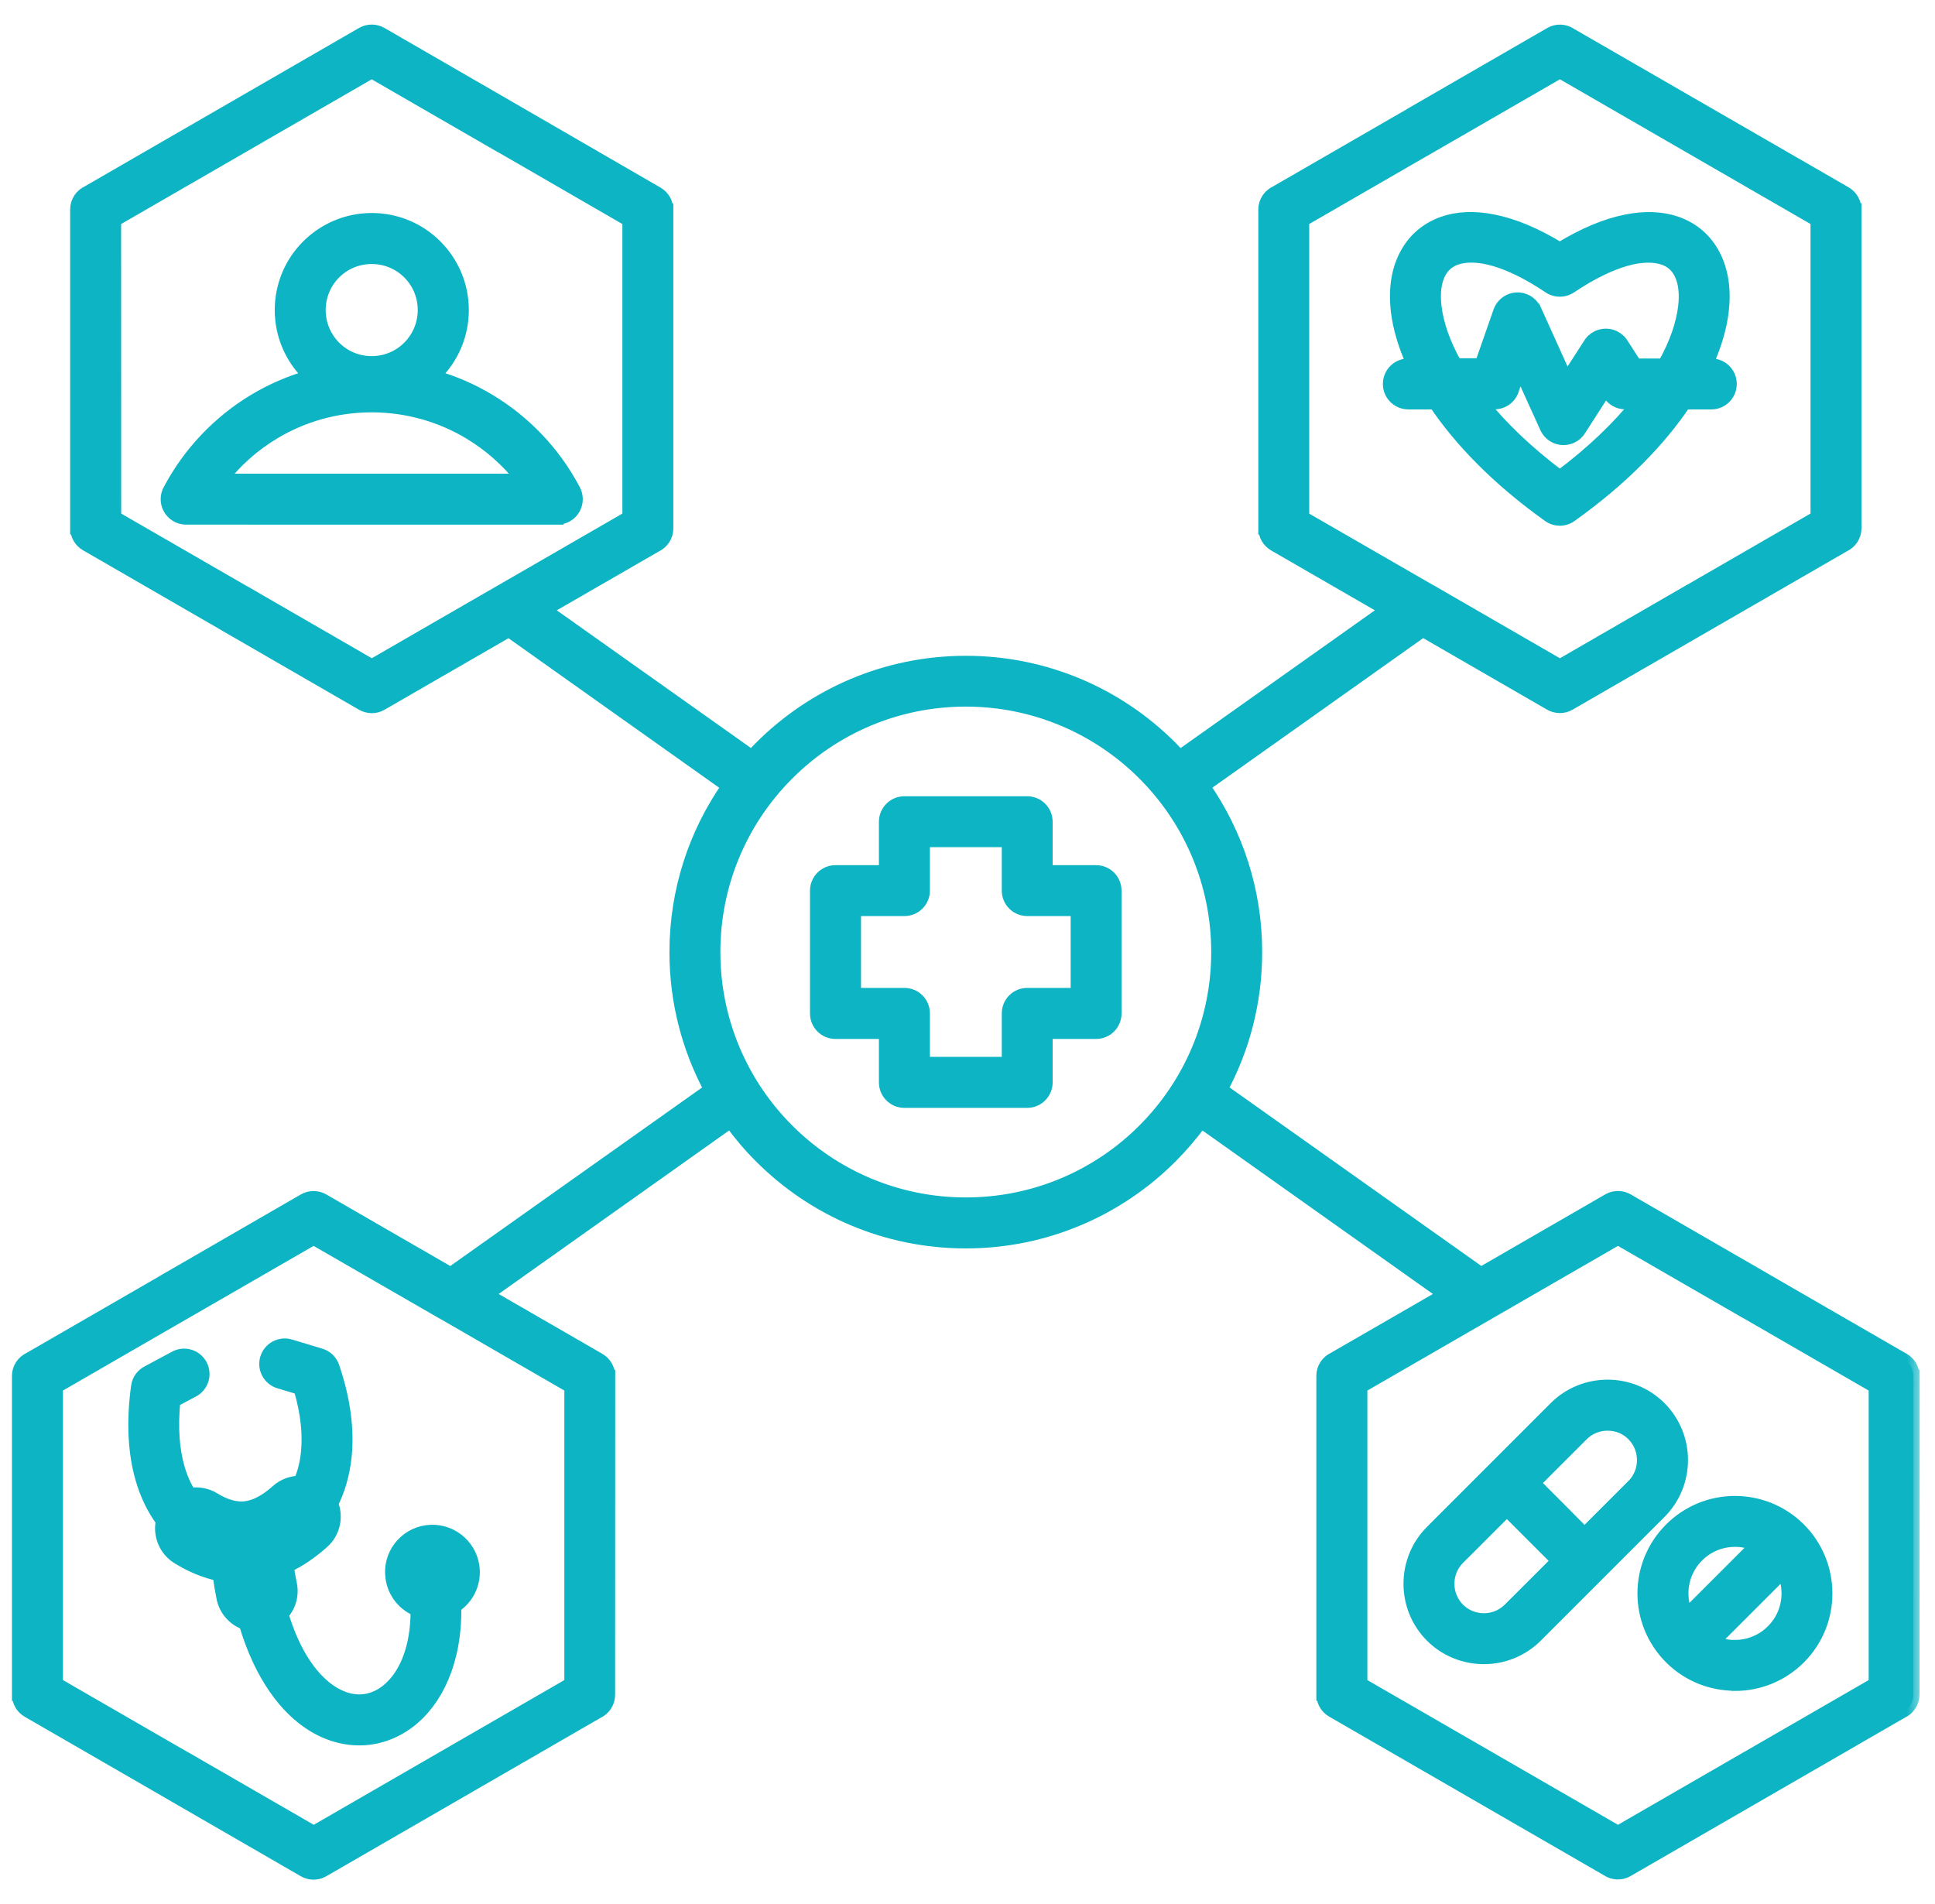<svg width="63" height="62" viewBox="0 0 63 62" fill="none" xmlns="http://www.w3.org/2000/svg"><mask id="path-1-outside-1_3973_59" maskUnits="userSpaceOnUse" x="-0.411" y="0" width="63" height="62" fill="black"><rect fill="white" x="-0.411" width="63" height="62"></rect><path fill-rule="evenodd" clip-rule="evenodd" d="M29.445 26.125H33.443C33.791 26.125 34.072 26.407 34.072 26.755V28.369H35.686C36.034 28.369 36.315 28.65 36.315 28.998V32.998C36.315 33.346 36.034 33.627 35.686 33.627H34.072V35.242C34.072 35.589 33.791 35.871 33.443 35.871H29.445C29.097 35.871 28.816 35.589 28.816 35.242V33.627H27.201C26.854 33.627 26.572 33.346 26.572 32.998V28.998C26.572 28.65 26.854 28.369 27.201 28.369H28.816V26.755C28.816 26.407 29.097 26.125 29.445 26.125ZM14.671 41.457L10.532 39.068C10.343 38.956 10.1 38.945 9.895 39.063L5.401 41.659V41.662L0.958 44.227C0.74 44.327 0.589 44.547 0.589 44.8V55.181H0.592C0.592 55.398 0.704 55.608 0.906 55.723L5.367 58.299C5.378 58.306 5.388 58.314 5.401 58.319L9.895 60.916C10.082 61.023 10.319 61.033 10.522 60.916L19.459 55.754C19.676 55.654 19.827 55.434 19.827 55.181L19.83 44.798H19.827C19.827 44.581 19.715 44.371 19.513 44.253L15.865 42.148L23.782 36.531C24.079 36.94 24.404 37.324 24.762 37.679C26.473 39.391 28.834 40.447 31.445 40.447C34.054 40.447 36.418 39.388 38.127 37.679C38.482 37.324 38.81 36.94 39.106 36.531L47.023 42.148L43.427 44.223C43.209 44.322 43.058 44.542 43.058 44.796V55.176H43.061C43.061 55.393 43.173 55.603 43.376 55.718L52.328 60.888C52.52 61.016 52.778 61.033 52.991 60.908L61.928 55.746C62.145 55.647 62.296 55.427 62.296 55.173L62.299 44.798H62.296C62.296 44.581 62.184 44.371 61.982 44.254L57.521 41.678C57.511 41.67 57.5 41.665 57.487 41.657L53.001 39.066C52.812 38.954 52.569 38.943 52.364 39.061L48.218 41.455L39.774 35.467C40.49 34.137 40.894 32.615 40.894 30.998C40.894 28.991 40.267 27.128 39.198 25.596L46.325 20.539L50.463 22.928C50.653 23.041 50.896 23.051 51.1 22.933L60.038 17.772C60.255 17.672 60.406 17.452 60.406 17.199V6.818H60.403C60.403 6.601 60.291 6.391 60.089 6.273L51.136 1.107C50.944 0.979 50.686 0.961 50.474 1.086L45.979 3.682V3.685L41.536 6.25C41.319 6.35 41.168 6.57 41.168 6.823V17.204H41.17C41.17 17.421 41.283 17.631 41.485 17.748L45.133 19.854L38.413 24.619C38.318 24.519 38.224 24.419 38.126 24.32C36.415 22.608 34.054 21.552 31.445 21.552C28.836 21.552 26.473 22.611 24.761 24.32C24.664 24.417 24.57 24.517 24.477 24.619L17.758 19.854L21.354 17.779C21.572 17.679 21.722 17.459 21.722 17.206V6.826H21.72C21.72 6.609 21.607 6.399 21.405 6.281L16.944 3.7C16.934 3.693 16.924 3.685 16.911 3.68L12.417 1.083C12.23 0.976 11.992 0.968 11.79 1.083L2.853 6.245C2.635 6.345 2.484 6.565 2.484 6.818V17.199H2.487C2.487 17.416 2.599 17.626 2.802 17.743L7.263 20.319C7.273 20.327 7.283 20.332 7.296 20.34L11.782 22.931C11.972 23.043 12.215 23.054 12.419 22.936L16.566 20.542L23.692 25.599C22.623 27.131 21.996 28.993 21.996 31.001C21.996 32.618 22.403 34.14 23.117 35.47L14.671 41.457ZM48.499 42.746L52.678 40.334L56.858 42.746C56.871 42.754 56.881 42.759 56.894 42.764L61.04 45.159V54.817L56.863 57.229H56.861L52.678 59.644L44.319 54.817V45.159L48.468 42.764C48.478 42.757 48.489 42.752 48.499 42.746ZM16.285 19.249L12.105 21.662L7.925 19.247C7.913 19.239 7.902 19.234 7.89 19.229L3.746 16.837L3.743 7.179L12.102 2.352L16.285 4.767C16.297 4.772 16.308 4.779 16.32 4.784L20.464 7.179V16.837L16.315 19.232C16.305 19.239 16.295 19.244 16.285 19.249ZM13.893 49.857C14.627 49.755 15.308 50.269 15.41 51.006C15.484 51.535 15.236 52.034 14.819 52.31C14.85 54.078 14.223 55.377 13.328 56.063C12.875 56.408 12.353 56.602 11.808 56.626C11.271 56.648 10.716 56.508 10.189 56.185C9.302 55.643 8.481 54.564 7.977 52.868C7.621 52.74 7.335 52.436 7.25 52.037C7.202 51.804 7.161 51.551 7.122 51.277C6.675 51.182 6.227 50.998 5.787 50.727C5.368 50.469 5.176 49.98 5.273 49.525C4.992 49.144 4.761 48.683 4.605 48.138C4.375 47.333 4.303 46.335 4.467 45.141C4.495 44.923 4.633 44.747 4.818 44.657L5.7 44.184C6.005 44.02 6.386 44.138 6.549 44.442C6.711 44.747 6.595 45.128 6.291 45.289L5.672 45.619C5.585 46.486 5.646 47.207 5.813 47.791C5.907 48.12 6.035 48.404 6.189 48.642C6.45 48.599 6.728 48.645 6.971 48.793C7.337 49.018 7.672 49.113 7.979 49.08C8.304 49.044 8.649 48.862 9.013 48.537C9.225 48.346 9.491 48.251 9.757 48.248C9.877 47.972 9.962 47.655 9.997 47.299C10.059 46.709 9.995 46.01 9.757 45.21L9.089 45.01C8.757 44.91 8.568 44.56 8.667 44.227C8.767 43.895 9.118 43.706 9.45 43.805L10.435 44.102C10.645 44.163 10.796 44.325 10.857 44.519C11.23 45.621 11.335 46.596 11.248 47.427C11.187 48.008 11.033 48.52 10.813 48.957C10.985 49.384 10.883 49.893 10.519 50.218C10.146 50.553 9.762 50.814 9.366 51.001C9.391 51.182 9.422 51.367 9.465 51.566C9.545 51.937 9.432 52.305 9.194 52.563C9.593 53.889 10.2 54.712 10.847 55.109C11.154 55.295 11.463 55.38 11.757 55.367C12.044 55.354 12.32 55.249 12.568 55.06C13.159 54.607 13.573 53.704 13.568 52.428C13.141 52.252 12.816 51.86 12.75 51.369C12.645 50.637 13.159 49.96 13.893 49.857ZM14.392 42.746C14.405 42.754 14.415 42.759 14.428 42.764L18.574 45.159V54.817L10.215 59.644L6.033 57.229C6.02 57.222 6.01 57.217 5.997 57.211L1.85 54.817V45.159L6.028 42.746L6.03 42.744V42.746L10.21 40.334L14.392 42.746ZM58.063 51.195C58.157 51.413 58.203 51.645 58.203 51.878C58.203 52.318 58.037 52.755 57.702 53.09C57.367 53.426 56.927 53.594 56.49 53.594V53.597C56.257 53.597 56.022 53.551 55.804 53.454L58.063 51.195ZM54.914 52.561C54.819 52.343 54.773 52.111 54.773 51.878C54.773 51.438 54.94 51.001 55.275 50.666C55.61 50.33 56.05 50.164 56.487 50.164C56.72 50.164 56.953 50.21 57.17 50.305L54.914 52.561ZM58.592 53.983C58.012 54.564 57.249 54.855 56.49 54.855L56.487 54.85C55.725 54.85 54.963 54.561 54.385 53.983C53.804 53.403 53.512 52.64 53.512 51.881C53.512 51.118 53.804 50.359 54.385 49.778C54.965 49.197 55.727 48.906 56.487 48.906C57.247 48.906 58.007 49.195 58.587 49.773L58.592 49.778C59.17 50.359 59.459 51.118 59.459 51.878C59.462 52.64 59.17 53.403 58.592 53.983ZM50.023 53.277C49.552 53.748 48.931 53.983 48.312 53.983C47.693 53.983 47.071 53.748 46.601 53.277C46.13 52.806 45.895 52.185 45.895 51.566C45.895 50.947 46.13 50.325 46.601 49.855L50.629 45.826C51.1 45.355 51.721 45.12 52.34 45.12C52.959 45.12 53.581 45.355 54.052 45.826L54.054 45.829C54.522 46.299 54.758 46.918 54.758 47.537C54.758 48.156 54.522 48.778 54.052 49.248L50.023 53.277ZM50.773 49.108L49.952 48.287L51.519 46.719C51.745 46.494 52.041 46.381 52.34 46.381C52.637 46.381 52.934 46.491 53.157 46.716L53.162 46.721C53.384 46.946 53.497 47.243 53.497 47.54C53.497 47.839 53.384 48.136 53.159 48.361L51.589 49.931L50.773 49.108ZM49.133 52.387C48.908 52.612 48.611 52.725 48.312 52.725C48.015 52.725 47.716 52.612 47.491 52.387C47.266 52.162 47.153 51.865 47.153 51.566C47.153 51.267 47.266 50.97 47.491 50.745L49.061 49.177L50.703 50.819L49.133 52.387ZM14.133 12.248C14.778 12.43 15.387 12.696 15.947 13.036C17.108 13.737 18.062 14.745 18.697 15.95L18.702 15.96C18.863 16.267 18.745 16.648 18.438 16.809C18.343 16.858 18.246 16.881 18.146 16.881V16.883L6.06 16.881C5.713 16.881 5.431 16.599 5.431 16.251C5.431 16.134 5.464 16.024 5.521 15.929C6.158 14.735 7.112 13.729 8.27 13.031C8.828 12.696 9.434 12.43 10.076 12.248C10.056 12.228 10.033 12.207 10.012 12.187C9.478 11.652 9.145 10.91 9.145 10.095C9.145 9.278 9.475 8.537 10.012 8.002C10.547 7.468 11.286 7.135 12.105 7.135C12.921 7.135 13.662 7.465 14.197 8.002C14.732 8.537 15.064 9.278 15.064 10.095C15.064 10.91 14.734 11.652 14.197 12.187C14.174 12.207 14.154 12.228 14.133 12.248ZM15.297 14.113C15.952 14.509 16.527 15.021 16.995 15.622H7.212C7.68 15.018 8.258 14.502 8.915 14.108C9.844 13.548 10.936 13.225 12.105 13.225C13.274 13.228 14.366 13.55 15.297 14.113ZM13.304 8.892C13.611 9.199 13.801 9.624 13.801 10.094C13.801 10.562 13.611 10.99 13.304 11.297C12.998 11.604 12.573 11.795 12.102 11.795C11.632 11.795 11.207 11.606 10.9 11.297C10.593 10.99 10.404 10.565 10.404 10.094C10.404 9.626 10.593 9.199 10.9 8.892C11.207 8.585 11.632 8.396 12.102 8.396C12.573 8.396 12.998 8.585 13.304 8.892ZM50.409 16.791C48.731 15.594 47.522 14.328 46.716 13.13H45.854C45.506 13.13 45.224 12.849 45.224 12.501C45.224 12.153 45.506 11.872 45.854 11.872H46.002C45.716 11.248 45.547 10.659 45.483 10.13C45.404 9.452 45.49 8.851 45.728 8.365C45.987 7.836 46.411 7.449 46.984 7.247C47.908 6.922 49.218 7.127 50.785 8.091C52.353 7.127 53.66 6.925 54.584 7.247C55.157 7.447 55.581 7.833 55.84 8.365C56.078 8.851 56.165 9.455 56.085 10.13C56.024 10.659 55.853 11.248 55.569 11.872H55.717C56.065 11.872 56.346 12.153 56.346 12.501C56.346 12.849 56.065 13.13 55.717 13.13H54.855C54.047 14.333 52.832 15.601 51.146 16.801C50.924 16.962 50.622 16.952 50.409 16.791ZM46.734 9.984C46.682 9.549 46.728 9.186 46.861 8.912C46.974 8.682 47.156 8.516 47.399 8.429C48.041 8.204 49.079 8.444 50.435 9.355C50.655 9.503 50.936 9.493 51.143 9.35C52.497 8.444 53.53 8.206 54.172 8.431C54.415 8.516 54.599 8.684 54.709 8.915C54.842 9.188 54.888 9.552 54.837 9.986C54.771 10.544 54.556 11.184 54.169 11.872H53.254L52.819 11.196C52.798 11.161 52.773 11.13 52.745 11.099L52.724 11.079L52.712 11.069C52.668 11.028 52.619 10.994 52.568 10.969L52.556 10.964L52.548 10.961L52.545 10.959L52.535 10.953L52.532 10.951C52.461 10.92 52.387 10.905 52.315 10.902H52.254C52.179 10.905 52.105 10.923 52.036 10.951L52.034 10.953L52.021 10.959L52.018 10.961L52.011 10.964L51.998 10.969C51.947 10.994 51.898 11.028 51.855 11.069L51.847 11.074L51.827 11.094C51.798 11.125 51.773 11.158 51.752 11.191L51.011 12.342L51.005 12.347L49.985 10.091H49.982C49.913 9.94 49.785 9.815 49.616 9.756C49.289 9.641 48.931 9.815 48.816 10.143L48.442 11.214L48.215 11.864H47.401C47.015 11.181 46.8 10.541 46.734 9.984ZM48.263 13.127H48.657C48.951 13.127 49.197 12.928 49.266 12.657L49.481 12.043L50.333 13.921C50.476 14.238 50.847 14.378 51.164 14.235C51.284 14.181 51.379 14.094 51.443 13.987L52.062 13.023L52.182 12.836L52.184 12.833L52.284 12.68L52.364 12.803C52.471 12.995 52.678 13.127 52.913 13.127H53.307C52.678 13.908 51.844 14.716 50.785 15.509C49.726 14.716 48.895 13.908 48.263 13.127ZM59.147 7.178V16.836L54.97 19.248H54.967L50.788 21.663L46.608 19.248C46.595 19.241 46.585 19.235 46.572 19.23L42.426 16.839V7.178L46.603 4.765L46.606 4.763V4.765L50.788 2.351L59.147 7.178ZM37.236 25.206C35.755 23.725 33.706 22.806 31.445 22.806C29.184 22.806 27.135 23.722 25.654 25.206C24.17 26.687 23.254 28.736 23.254 30.997C23.254 33.258 24.17 35.307 25.654 36.788C27.135 38.269 29.184 39.187 31.445 39.187C33.706 39.187 35.755 38.272 37.236 36.788C38.717 35.307 39.635 33.258 39.635 30.997C39.635 28.736 38.717 26.687 37.236 25.206ZM32.816 27.383H30.076V28.997C30.076 29.344 29.795 29.626 29.447 29.626H27.833V32.365H29.447C29.795 32.365 30.076 32.647 30.076 32.995V34.609H32.816V32.995C32.816 32.647 33.097 32.365 33.445 32.365H35.059V29.626H33.445C33.097 29.626 32.816 29.344 32.816 28.997V27.383Z"></path></mask><path fill-rule="evenodd" clip-rule="evenodd" d="M29.445 26.125H33.443C33.791 26.125 34.072 26.407 34.072 26.755V28.369H35.686C36.034 28.369 36.315 28.65 36.315 28.998V32.998C36.315 33.346 36.034 33.627 35.686 33.627H34.072V35.242C34.072 35.589 33.791 35.871 33.443 35.871H29.445C29.097 35.871 28.816 35.589 28.816 35.242V33.627H27.201C26.854 33.627 26.572 33.346 26.572 32.998V28.998C26.572 28.65 26.854 28.369 27.201 28.369H28.816V26.755C28.816 26.407 29.097 26.125 29.445 26.125ZM14.671 41.457L10.532 39.068C10.343 38.956 10.1 38.945 9.895 39.063L5.401 41.659V41.662L0.958 44.227C0.74 44.327 0.589 44.547 0.589 44.8V55.181H0.592C0.592 55.398 0.704 55.608 0.906 55.723L5.367 58.299C5.378 58.306 5.388 58.314 5.401 58.319L9.895 60.916C10.082 61.023 10.319 61.033 10.522 60.916L19.459 55.754C19.676 55.654 19.827 55.434 19.827 55.181L19.83 44.798H19.827C19.827 44.581 19.715 44.371 19.513 44.253L15.865 42.148L23.782 36.531C24.079 36.94 24.404 37.324 24.762 37.679C26.473 39.391 28.834 40.447 31.445 40.447C34.054 40.447 36.418 39.388 38.127 37.679C38.482 37.324 38.81 36.94 39.106 36.531L47.023 42.148L43.427 44.223C43.209 44.322 43.058 44.542 43.058 44.796V55.176H43.061C43.061 55.393 43.173 55.603 43.376 55.718L52.328 60.888C52.52 61.016 52.778 61.033 52.991 60.908L61.928 55.746C62.145 55.647 62.296 55.427 62.296 55.173L62.299 44.798H62.296C62.296 44.581 62.184 44.371 61.982 44.254L57.521 41.678C57.511 41.67 57.5 41.665 57.487 41.657L53.001 39.066C52.812 38.954 52.569 38.943 52.364 39.061L48.218 41.455L39.774 35.467C40.49 34.137 40.894 32.615 40.894 30.998C40.894 28.991 40.267 27.128 39.198 25.596L46.325 20.539L50.463 22.928C50.653 23.041 50.896 23.051 51.1 22.933L60.038 17.772C60.255 17.672 60.406 17.452 60.406 17.199V6.818H60.403C60.403 6.601 60.291 6.391 60.089 6.273L51.136 1.107C50.944 0.979 50.686 0.961 50.474 1.086L45.979 3.682V3.685L41.536 6.25C41.319 6.35 41.168 6.57 41.168 6.823V17.204H41.17C41.17 17.421 41.283 17.631 41.485 17.748L45.133 19.854L38.413 24.619C38.318 24.519 38.224 24.419 38.126 24.32C36.415 22.608 34.054 21.552 31.445 21.552C28.836 21.552 26.473 22.611 24.761 24.32C24.664 24.417 24.57 24.517 24.477 24.619L17.758 19.854L21.354 17.779C21.572 17.679 21.722 17.459 21.722 17.206V6.826H21.72C21.72 6.609 21.607 6.399 21.405 6.281L16.944 3.7C16.934 3.693 16.924 3.685 16.911 3.68L12.417 1.083C12.23 0.976 11.992 0.968 11.79 1.083L2.853 6.245C2.635 6.345 2.484 6.565 2.484 6.818V17.199H2.487C2.487 17.416 2.599 17.626 2.802 17.743L7.263 20.319C7.273 20.327 7.283 20.332 7.296 20.34L11.782 22.931C11.972 23.043 12.215 23.054 12.419 22.936L16.566 20.542L23.692 25.599C22.623 27.131 21.996 28.993 21.996 31.001C21.996 32.618 22.403 34.14 23.117 35.47L14.671 41.457ZM48.499 42.746L52.678 40.334L56.858 42.746C56.871 42.754 56.881 42.759 56.894 42.764L61.04 45.159V54.817L56.863 57.229H56.861L52.678 59.644L44.319 54.817V45.159L48.468 42.764C48.478 42.757 48.489 42.752 48.499 42.746ZM16.285 19.249L12.105 21.662L7.925 19.247C7.913 19.239 7.902 19.234 7.89 19.229L3.746 16.837L3.743 7.179L12.102 2.352L16.285 4.767C16.297 4.772 16.308 4.779 16.32 4.784L20.464 7.179V16.837L16.315 19.232C16.305 19.239 16.295 19.244 16.285 19.249ZM13.893 49.857C14.627 49.755 15.308 50.269 15.41 51.006C15.484 51.535 15.236 52.034 14.819 52.31C14.85 54.078 14.223 55.377 13.328 56.063C12.875 56.408 12.353 56.602 11.808 56.626C11.271 56.648 10.716 56.508 10.189 56.185C9.302 55.643 8.481 54.564 7.977 52.868C7.621 52.74 7.335 52.436 7.25 52.037C7.202 51.804 7.161 51.551 7.122 51.277C6.675 51.182 6.227 50.998 5.787 50.727C5.368 50.469 5.176 49.98 5.273 49.525C4.992 49.144 4.761 48.683 4.605 48.138C4.375 47.333 4.303 46.335 4.467 45.141C4.495 44.923 4.633 44.747 4.818 44.657L5.7 44.184C6.005 44.02 6.386 44.138 6.549 44.442C6.711 44.747 6.595 45.128 6.291 45.289L5.672 45.619C5.585 46.486 5.646 47.207 5.813 47.791C5.907 48.12 6.035 48.404 6.189 48.642C6.45 48.599 6.728 48.645 6.971 48.793C7.337 49.018 7.672 49.113 7.979 49.08C8.304 49.044 8.649 48.862 9.013 48.537C9.225 48.346 9.491 48.251 9.757 48.248C9.877 47.972 9.962 47.655 9.997 47.299C10.059 46.709 9.995 46.01 9.757 45.21L9.089 45.01C8.757 44.91 8.568 44.56 8.667 44.227C8.767 43.895 9.118 43.706 9.45 43.805L10.435 44.102C10.645 44.163 10.796 44.325 10.857 44.519C11.23 45.621 11.335 46.596 11.248 47.427C11.187 48.008 11.033 48.52 10.813 48.957C10.985 49.384 10.883 49.893 10.519 50.218C10.146 50.553 9.762 50.814 9.366 51.001C9.391 51.182 9.422 51.367 9.465 51.566C9.545 51.937 9.432 52.305 9.194 52.563C9.593 53.889 10.2 54.712 10.847 55.109C11.154 55.295 11.463 55.38 11.757 55.367C12.044 55.354 12.32 55.249 12.568 55.06C13.159 54.607 13.573 53.704 13.568 52.428C13.141 52.252 12.816 51.86 12.75 51.369C12.645 50.637 13.159 49.96 13.893 49.857ZM14.392 42.746C14.405 42.754 14.415 42.759 14.428 42.764L18.574 45.159V54.817L10.215 59.644L6.033 57.229C6.02 57.222 6.01 57.217 5.997 57.211L1.85 54.817V45.159L6.028 42.746L6.03 42.744V42.746L10.21 40.334L14.392 42.746ZM58.063 51.195C58.157 51.413 58.203 51.645 58.203 51.878C58.203 52.318 58.037 52.755 57.702 53.09C57.367 53.426 56.927 53.594 56.49 53.594V53.597C56.257 53.597 56.022 53.551 55.804 53.454L58.063 51.195ZM54.914 52.561C54.819 52.343 54.773 52.111 54.773 51.878C54.773 51.438 54.94 51.001 55.275 50.666C55.61 50.33 56.05 50.164 56.487 50.164C56.72 50.164 56.953 50.21 57.17 50.305L54.914 52.561ZM58.592 53.983C58.012 54.564 57.249 54.855 56.49 54.855L56.487 54.85C55.725 54.85 54.963 54.561 54.385 53.983C53.804 53.403 53.512 52.64 53.512 51.881C53.512 51.118 53.804 50.359 54.385 49.778C54.965 49.197 55.727 48.906 56.487 48.906C57.247 48.906 58.007 49.195 58.587 49.773L58.592 49.778C59.17 50.359 59.459 51.118 59.459 51.878C59.462 52.64 59.17 53.403 58.592 53.983ZM50.023 53.277C49.552 53.748 48.931 53.983 48.312 53.983C47.693 53.983 47.071 53.748 46.601 53.277C46.13 52.806 45.895 52.185 45.895 51.566C45.895 50.947 46.13 50.325 46.601 49.855L50.629 45.826C51.1 45.355 51.721 45.12 52.34 45.12C52.959 45.12 53.581 45.355 54.052 45.826L54.054 45.829C54.522 46.299 54.758 46.918 54.758 47.537C54.758 48.156 54.522 48.778 54.052 49.248L50.023 53.277ZM50.773 49.108L49.952 48.287L51.519 46.719C51.745 46.494 52.041 46.381 52.34 46.381C52.637 46.381 52.934 46.491 53.157 46.716L53.162 46.721C53.384 46.946 53.497 47.243 53.497 47.54C53.497 47.839 53.384 48.136 53.159 48.361L51.589 49.931L50.773 49.108ZM49.133 52.387C48.908 52.612 48.611 52.725 48.312 52.725C48.015 52.725 47.716 52.612 47.491 52.387C47.266 52.162 47.153 51.865 47.153 51.566C47.153 51.267 47.266 50.97 47.491 50.745L49.061 49.177L50.703 50.819L49.133 52.387ZM14.133 12.248C14.778 12.43 15.387 12.696 15.947 13.036C17.108 13.737 18.062 14.745 18.697 15.95L18.702 15.96C18.863 16.267 18.745 16.648 18.438 16.809C18.343 16.858 18.246 16.881 18.146 16.881V16.883L6.06 16.881C5.713 16.881 5.431 16.599 5.431 16.251C5.431 16.134 5.464 16.024 5.521 15.929C6.158 14.735 7.112 13.729 8.27 13.031C8.828 12.696 9.434 12.43 10.076 12.248C10.056 12.228 10.033 12.207 10.012 12.187C9.478 11.652 9.145 10.91 9.145 10.095C9.145 9.278 9.475 8.537 10.012 8.002C10.547 7.468 11.286 7.135 12.105 7.135C12.921 7.135 13.662 7.465 14.197 8.002C14.732 8.537 15.064 9.278 15.064 10.095C15.064 10.91 14.734 11.652 14.197 12.187C14.174 12.207 14.154 12.228 14.133 12.248ZM15.297 14.113C15.952 14.509 16.527 15.021 16.995 15.622H7.212C7.68 15.018 8.258 14.502 8.915 14.108C9.844 13.548 10.936 13.225 12.105 13.225C13.274 13.228 14.366 13.55 15.297 14.113ZM13.304 8.892C13.611 9.199 13.801 9.624 13.801 10.094C13.801 10.562 13.611 10.99 13.304 11.297C12.998 11.604 12.573 11.795 12.102 11.795C11.632 11.795 11.207 11.606 10.9 11.297C10.593 10.99 10.404 10.565 10.404 10.094C10.404 9.626 10.593 9.199 10.9 8.892C11.207 8.585 11.632 8.396 12.102 8.396C12.573 8.396 12.998 8.585 13.304 8.892ZM50.409 16.791C48.731 15.594 47.522 14.328 46.716 13.13H45.854C45.506 13.13 45.224 12.849 45.224 12.501C45.224 12.153 45.506 11.872 45.854 11.872H46.002C45.716 11.248 45.547 10.659 45.483 10.13C45.404 9.452 45.49 8.851 45.728 8.365C45.987 7.836 46.411 7.449 46.984 7.247C47.908 6.922 49.218 7.127 50.785 8.091C52.353 7.127 53.66 6.925 54.584 7.247C55.157 7.447 55.581 7.833 55.84 8.365C56.078 8.851 56.165 9.455 56.085 10.13C56.024 10.659 55.853 11.248 55.569 11.872H55.717C56.065 11.872 56.346 12.153 56.346 12.501C56.346 12.849 56.065 13.13 55.717 13.13H54.855C54.047 14.333 52.832 15.601 51.146 16.801C50.924 16.962 50.622 16.952 50.409 16.791ZM46.734 9.984C46.682 9.549 46.728 9.186 46.861 8.912C46.974 8.682 47.156 8.516 47.399 8.429C48.041 8.204 49.079 8.444 50.435 9.355C50.655 9.503 50.936 9.493 51.143 9.35C52.497 8.444 53.53 8.206 54.172 8.431C54.415 8.516 54.599 8.684 54.709 8.915C54.842 9.188 54.888 9.552 54.837 9.986C54.771 10.544 54.556 11.184 54.169 11.872H53.254L52.819 11.196C52.798 11.161 52.773 11.13 52.745 11.099L52.724 11.079L52.712 11.069C52.668 11.028 52.619 10.994 52.568 10.969L52.556 10.964L52.548 10.961L52.545 10.959L52.535 10.953L52.532 10.951C52.461 10.92 52.387 10.905 52.315 10.902H52.254C52.179 10.905 52.105 10.923 52.036 10.951L52.034 10.953L52.021 10.959L52.018 10.961L52.011 10.964L51.998 10.969C51.947 10.994 51.898 11.028 51.855 11.069L51.847 11.074L51.827 11.094C51.798 11.125 51.773 11.158 51.752 11.191L51.011 12.342L51.005 12.347L49.985 10.091H49.982C49.913 9.94 49.785 9.815 49.616 9.756C49.289 9.641 48.931 9.815 48.816 10.143L48.442 11.214L48.215 11.864H47.401C47.015 11.181 46.8 10.541 46.734 9.984ZM48.263 13.127H48.657C48.951 13.127 49.197 12.928 49.266 12.657L49.481 12.043L50.333 13.921C50.476 14.238 50.847 14.378 51.164 14.235C51.284 14.181 51.379 14.094 51.443 13.987L52.062 13.023L52.182 12.836L52.184 12.833L52.284 12.68L52.364 12.803C52.471 12.995 52.678 13.127 52.913 13.127H53.307C52.678 13.908 51.844 14.716 50.785 15.509C49.726 14.716 48.895 13.908 48.263 13.127ZM59.147 7.178V16.836L54.97 19.248H54.967L50.788 21.663L46.608 19.248C46.595 19.241 46.585 19.235 46.572 19.23L42.426 16.839V7.178L46.603 4.765L46.606 4.763V4.765L50.788 2.351L59.147 7.178ZM37.236 25.206C35.755 23.725 33.706 22.806 31.445 22.806C29.184 22.806 27.135 23.722 25.654 25.206C24.17 26.687 23.254 28.736 23.254 30.997C23.254 33.258 24.17 35.307 25.654 36.788C27.135 38.269 29.184 39.187 31.445 39.187C33.706 39.187 35.755 38.272 37.236 36.788C38.717 35.307 39.635 33.258 39.635 30.997C39.635 28.736 38.717 26.687 37.236 25.206ZM32.816 27.383H30.076V28.997C30.076 29.344 29.795 29.626 29.447 29.626H27.833V32.365H29.447C29.795 32.365 30.076 32.647 30.076 32.995V34.609H32.816V32.995C32.816 32.647 33.097 32.365 33.445 32.365H35.059V29.626H33.445C33.097 29.626 32.816 29.344 32.816 28.997V27.383Z" fill="#0CB4C4"></path><path fill-rule="evenodd" clip-rule="evenodd" d="M29.445 26.125H33.443C33.791 26.125 34.072 26.407 34.072 26.755V28.369H35.686C36.034 28.369 36.315 28.65 36.315 28.998V32.998C36.315 33.346 36.034 33.627 35.686 33.627H34.072V35.242C34.072 35.589 33.791 35.871 33.443 35.871H29.445C29.097 35.871 28.816 35.589 28.816 35.242V33.627H27.201C26.854 33.627 26.572 33.346 26.572 32.998V28.998C26.572 28.65 26.854 28.369 27.201 28.369H28.816V26.755C28.816 26.407 29.097 26.125 29.445 26.125ZM14.671 41.457L10.532 39.068C10.343 38.956 10.1 38.945 9.895 39.063L5.401 41.659V41.662L0.958 44.227C0.74 44.327 0.589 44.547 0.589 44.8V55.181H0.592C0.592 55.398 0.704 55.608 0.906 55.723L5.367 58.299C5.378 58.306 5.388 58.314 5.401 58.319L9.895 60.916C10.082 61.023 10.319 61.033 10.522 60.916L19.459 55.754C19.676 55.654 19.827 55.434 19.827 55.181L19.83 44.798H19.827C19.827 44.581 19.715 44.371 19.513 44.253L15.865 42.148L23.782 36.531C24.079 36.94 24.404 37.324 24.762 37.679C26.473 39.391 28.834 40.447 31.445 40.447C34.054 40.447 36.418 39.388 38.127 37.679C38.482 37.324 38.81 36.94 39.106 36.531L47.023 42.148L43.427 44.223C43.209 44.322 43.058 44.542 43.058 44.796V55.176H43.061C43.061 55.393 43.173 55.603 43.376 55.718L52.328 60.888C52.52 61.016 52.778 61.033 52.991 60.908L61.928 55.746C62.145 55.647 62.296 55.427 62.296 55.173L62.299 44.798H62.296C62.296 44.581 62.184 44.371 61.982 44.254L57.521 41.678C57.511 41.67 57.5 41.665 57.487 41.657L53.001 39.066C52.812 38.954 52.569 38.943 52.364 39.061L48.218 41.455L39.774 35.467C40.49 34.137 40.894 32.615 40.894 30.998C40.894 28.991 40.267 27.128 39.198 25.596L46.325 20.539L50.463 22.928C50.653 23.041 50.896 23.051 51.1 22.933L60.038 17.772C60.255 17.672 60.406 17.452 60.406 17.199V6.818H60.403C60.403 6.601 60.291 6.391 60.089 6.273L51.136 1.107C50.944 0.979 50.686 0.961 50.474 1.086L45.979 3.682V3.685L41.536 6.25C41.319 6.35 41.168 6.57 41.168 6.823V17.204H41.17C41.17 17.421 41.283 17.631 41.485 17.748L45.133 19.854L38.413 24.619C38.318 24.519 38.224 24.419 38.126 24.32C36.415 22.608 34.054 21.552 31.445 21.552C28.836 21.552 26.473 22.611 24.761 24.32C24.664 24.417 24.57 24.517 24.477 24.619L17.758 19.854L21.354 17.779C21.572 17.679 21.722 17.459 21.722 17.206V6.826H21.72C21.72 6.609 21.607 6.399 21.405 6.281L16.944 3.7C16.934 3.693 16.924 3.685 16.911 3.68L12.417 1.083C12.23 0.976 11.992 0.968 11.79 1.083L2.853 6.245C2.635 6.345 2.484 6.565 2.484 6.818V17.199H2.487C2.487 17.416 2.599 17.626 2.802 17.743L7.263 20.319C7.273 20.327 7.283 20.332 7.296 20.34L11.782 22.931C11.972 23.043 12.215 23.054 12.419 22.936L16.566 20.542L23.692 25.599C22.623 27.131 21.996 28.993 21.996 31.001C21.996 32.618 22.403 34.14 23.117 35.47L14.671 41.457ZM48.499 42.746L52.678 40.334L56.858 42.746C56.871 42.754 56.881 42.759 56.894 42.764L61.04 45.159V54.817L56.863 57.229H56.861L52.678 59.644L44.319 54.817V45.159L48.468 42.764C48.478 42.757 48.489 42.752 48.499 42.746ZM16.285 19.249L12.105 21.662L7.925 19.247C7.913 19.239 7.902 19.234 7.89 19.229L3.746 16.837L3.743 7.179L12.102 2.352L16.285 4.767C16.297 4.772 16.308 4.779 16.32 4.784L20.464 7.179V16.837L16.315 19.232C16.305 19.239 16.295 19.244 16.285 19.249ZM13.893 49.857C14.627 49.755 15.308 50.269 15.41 51.006C15.484 51.535 15.236 52.034 14.819 52.31C14.85 54.078 14.223 55.377 13.328 56.063C12.875 56.408 12.353 56.602 11.808 56.626C11.271 56.648 10.716 56.508 10.189 56.185C9.302 55.643 8.481 54.564 7.977 52.868C7.621 52.74 7.335 52.436 7.25 52.037C7.202 51.804 7.161 51.551 7.122 51.277C6.675 51.182 6.227 50.998 5.787 50.727C5.368 50.469 5.176 49.98 5.273 49.525C4.992 49.144 4.761 48.683 4.605 48.138C4.375 47.333 4.303 46.335 4.467 45.141C4.495 44.923 4.633 44.747 4.818 44.657L5.7 44.184C6.005 44.02 6.386 44.138 6.549 44.442C6.711 44.747 6.595 45.128 6.291 45.289L5.672 45.619C5.585 46.486 5.646 47.207 5.813 47.791C5.907 48.12 6.035 48.404 6.189 48.642C6.45 48.599 6.728 48.645 6.971 48.793C7.337 49.018 7.672 49.113 7.979 49.08C8.304 49.044 8.649 48.862 9.013 48.537C9.225 48.346 9.491 48.251 9.757 48.248C9.877 47.972 9.962 47.655 9.997 47.299C10.059 46.709 9.995 46.01 9.757 45.21L9.089 45.01C8.757 44.91 8.568 44.56 8.667 44.227C8.767 43.895 9.118 43.706 9.45 43.805L10.435 44.102C10.645 44.163 10.796 44.325 10.857 44.519C11.23 45.621 11.335 46.596 11.248 47.427C11.187 48.008 11.033 48.52 10.813 48.957C10.985 49.384 10.883 49.893 10.519 50.218C10.146 50.553 9.762 50.814 9.366 51.001C9.391 51.182 9.422 51.367 9.465 51.566C9.545 51.937 9.432 52.305 9.194 52.563C9.593 53.889 10.2 54.712 10.847 55.109C11.154 55.295 11.463 55.38 11.757 55.367C12.044 55.354 12.32 55.249 12.568 55.06C13.159 54.607 13.573 53.704 13.568 52.428C13.141 52.252 12.816 51.86 12.75 51.369C12.645 50.637 13.159 49.96 13.893 49.857ZM14.392 42.746C14.405 42.754 14.415 42.759 14.428 42.764L18.574 45.159V54.817L10.215 59.644L6.033 57.229C6.02 57.222 6.01 57.217 5.997 57.211L1.85 54.817V45.159L6.028 42.746L6.03 42.744V42.746L10.21 40.334L14.392 42.746ZM58.063 51.195C58.157 51.413 58.203 51.645 58.203 51.878C58.203 52.318 58.037 52.755 57.702 53.09C57.367 53.426 56.927 53.594 56.49 53.594V53.597C56.257 53.597 56.022 53.551 55.804 53.454L58.063 51.195ZM54.914 52.561C54.819 52.343 54.773 52.111 54.773 51.878C54.773 51.438 54.94 51.001 55.275 50.666C55.61 50.33 56.05 50.164 56.487 50.164C56.72 50.164 56.953 50.21 57.17 50.305L54.914 52.561ZM58.592 53.983C58.012 54.564 57.249 54.855 56.49 54.855L56.487 54.85C55.725 54.85 54.963 54.561 54.385 53.983C53.804 53.403 53.512 52.64 53.512 51.881C53.512 51.118 53.804 50.359 54.385 49.778C54.965 49.197 55.727 48.906 56.487 48.906C57.247 48.906 58.007 49.195 58.587 49.773L58.592 49.778C59.17 50.359 59.459 51.118 59.459 51.878C59.462 52.64 59.17 53.403 58.592 53.983ZM50.023 53.277C49.552 53.748 48.931 53.983 48.312 53.983C47.693 53.983 47.071 53.748 46.601 53.277C46.13 52.806 45.895 52.185 45.895 51.566C45.895 50.947 46.13 50.325 46.601 49.855L50.629 45.826C51.1 45.355 51.721 45.12 52.34 45.12C52.959 45.12 53.581 45.355 54.052 45.826L54.054 45.829C54.522 46.299 54.758 46.918 54.758 47.537C54.758 48.156 54.522 48.778 54.052 49.248L50.023 53.277ZM50.773 49.108L49.952 48.287L51.519 46.719C51.745 46.494 52.041 46.381 52.34 46.381C52.637 46.381 52.934 46.491 53.157 46.716L53.162 46.721C53.384 46.946 53.497 47.243 53.497 47.54C53.497 47.839 53.384 48.136 53.159 48.361L51.589 49.931L50.773 49.108ZM49.133 52.387C48.908 52.612 48.611 52.725 48.312 52.725C48.015 52.725 47.716 52.612 47.491 52.387C47.266 52.162 47.153 51.865 47.153 51.566C47.153 51.267 47.266 50.97 47.491 50.745L49.061 49.177L50.703 50.819L49.133 52.387ZM14.133 12.248C14.778 12.43 15.387 12.696 15.947 13.036C17.108 13.737 18.062 14.745 18.697 15.95L18.702 15.96C18.863 16.267 18.745 16.648 18.438 16.809C18.343 16.858 18.246 16.881 18.146 16.881V16.883L6.06 16.881C5.713 16.881 5.431 16.599 5.431 16.251C5.431 16.134 5.464 16.024 5.521 15.929C6.158 14.735 7.112 13.729 8.27 13.031C8.828 12.696 9.434 12.43 10.076 12.248C10.056 12.228 10.033 12.207 10.012 12.187C9.478 11.652 9.145 10.91 9.145 10.095C9.145 9.278 9.475 8.537 10.012 8.002C10.547 7.468 11.286 7.135 12.105 7.135C12.921 7.135 13.662 7.465 14.197 8.002C14.732 8.537 15.064 9.278 15.064 10.095C15.064 10.91 14.734 11.652 14.197 12.187C14.174 12.207 14.154 12.228 14.133 12.248ZM15.297 14.113C15.952 14.509 16.527 15.021 16.995 15.622H7.212C7.68 15.018 8.258 14.502 8.915 14.108C9.844 13.548 10.936 13.225 12.105 13.225C13.274 13.228 14.366 13.55 15.297 14.113ZM13.304 8.892C13.611 9.199 13.801 9.624 13.801 10.094C13.801 10.562 13.611 10.99 13.304 11.297C12.998 11.604 12.573 11.795 12.102 11.795C11.632 11.795 11.207 11.606 10.9 11.297C10.593 10.99 10.404 10.565 10.404 10.094C10.404 9.626 10.593 9.199 10.9 8.892C11.207 8.585 11.632 8.396 12.102 8.396C12.573 8.396 12.998 8.585 13.304 8.892ZM50.409 16.791C48.731 15.594 47.522 14.328 46.716 13.13H45.854C45.506 13.13 45.224 12.849 45.224 12.501C45.224 12.153 45.506 11.872 45.854 11.872H46.002C45.716 11.248 45.547 10.659 45.483 10.13C45.404 9.452 45.49 8.851 45.728 8.365C45.987 7.836 46.411 7.449 46.984 7.247C47.908 6.922 49.218 7.127 50.785 8.091C52.353 7.127 53.66 6.925 54.584 7.247C55.157 7.447 55.581 7.833 55.84 8.365C56.078 8.851 56.165 9.455 56.085 10.13C56.024 10.659 55.853 11.248 55.569 11.872H55.717C56.065 11.872 56.346 12.153 56.346 12.501C56.346 12.849 56.065 13.13 55.717 13.13H54.855C54.047 14.333 52.832 15.601 51.146 16.801C50.924 16.962 50.622 16.952 50.409 16.791ZM46.734 9.984C46.682 9.549 46.728 9.186 46.861 8.912C46.974 8.682 47.156 8.516 47.399 8.429C48.041 8.204 49.079 8.444 50.435 9.355C50.655 9.503 50.936 9.493 51.143 9.35C52.497 8.444 53.53 8.206 54.172 8.431C54.415 8.516 54.599 8.684 54.709 8.915C54.842 9.188 54.888 9.552 54.837 9.986C54.771 10.544 54.556 11.184 54.169 11.872H53.254L52.819 11.196C52.798 11.161 52.773 11.13 52.745 11.099L52.724 11.079L52.712 11.069C52.668 11.028 52.619 10.994 52.568 10.969L52.556 10.964L52.548 10.961L52.545 10.959L52.535 10.953L52.532 10.951C52.461 10.92 52.387 10.905 52.315 10.902H52.254C52.179 10.905 52.105 10.923 52.036 10.951L52.034 10.953L52.021 10.959L52.018 10.961L52.011 10.964L51.998 10.969C51.947 10.994 51.898 11.028 51.855 11.069L51.847 11.074L51.827 11.094C51.798 11.125 51.773 11.158 51.752 11.191L51.011 12.342L51.005 12.347L49.985 10.091H49.982C49.913 9.94 49.785 9.815 49.616 9.756C49.289 9.641 48.931 9.815 48.816 10.143L48.442 11.214L48.215 11.864H47.401C47.015 11.181 46.8 10.541 46.734 9.984ZM48.263 13.127H48.657C48.951 13.127 49.197 12.928 49.266 12.657L49.481 12.043L50.333 13.921C50.476 14.238 50.847 14.378 51.164 14.235C51.284 14.181 51.379 14.094 51.443 13.987L52.062 13.023L52.182 12.836L52.184 12.833L52.284 12.68L52.364 12.803C52.471 12.995 52.678 13.127 52.913 13.127H53.307C52.678 13.908 51.844 14.716 50.785 15.509C49.726 14.716 48.895 13.908 48.263 13.127ZM59.147 7.178V16.836L54.97 19.248H54.967L50.788 21.663L46.608 19.248C46.595 19.241 46.585 19.235 46.572 19.23L42.426 16.839V7.178L46.603 4.765L46.606 4.763V4.765L50.788 2.351L59.147 7.178ZM37.236 25.206C35.755 23.725 33.706 22.806 31.445 22.806C29.184 22.806 27.135 23.722 25.654 25.206C24.17 26.687 23.254 28.736 23.254 30.997C23.254 33.258 24.17 35.307 25.654 36.788C27.135 38.269 29.184 39.187 31.445 39.187C33.706 39.187 35.755 38.272 37.236 36.788C38.717 35.307 39.635 33.258 39.635 30.997C39.635 28.736 38.717 26.687 37.236 25.206ZM32.816 27.383H30.076V28.997C30.076 29.344 29.795 29.626 29.447 29.626H27.833V32.365H29.447C29.795 32.365 30.076 32.647 30.076 32.995V34.609H32.816V32.995C32.816 32.647 33.097 32.365 33.445 32.365H35.059V29.626H33.445C33.097 29.626 32.816 29.344 32.816 28.997V27.383Z" stroke="#0CB4C4" stroke-width="0.4" mask="url(#path-1-outside-1_3973_59)"></path></svg>